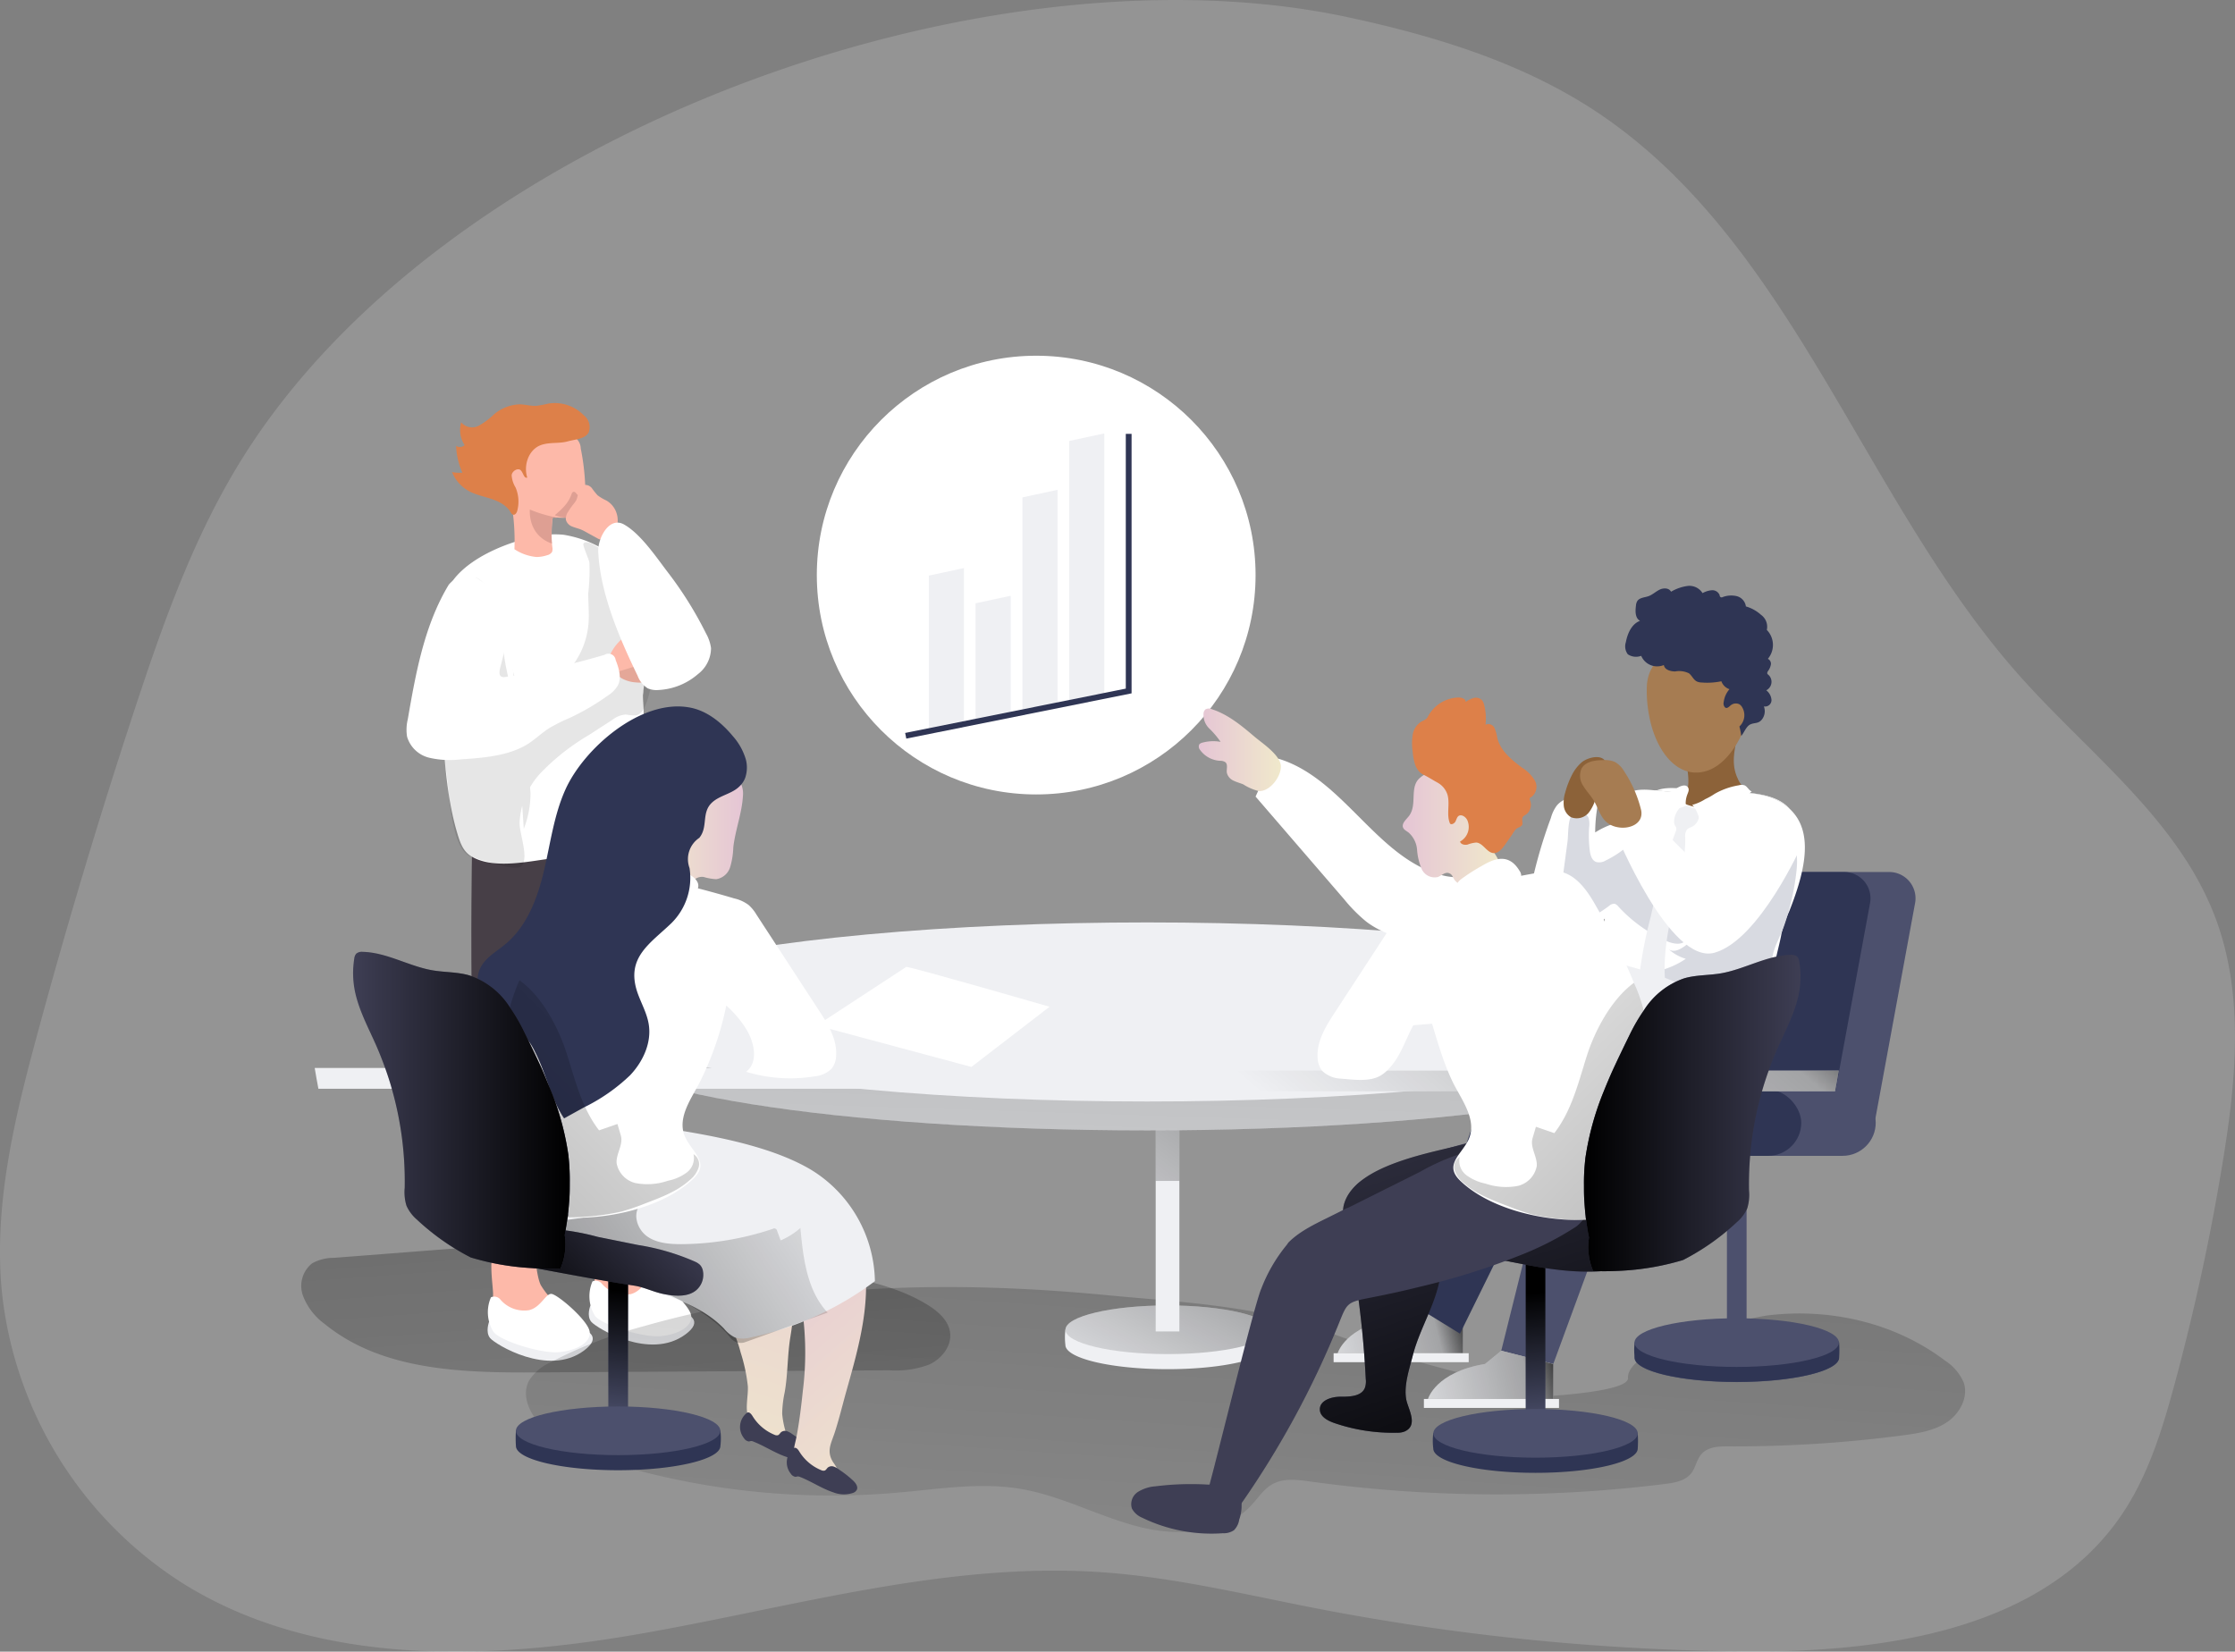 <svg id="Layer_1" data-name="Layer 1" xmlns="http://www.w3.org/2000/svg" xmlns:xlink="http://www.w3.org/1999/xlink" viewBox="0 0 386.63 285.74"><rect x="0" y="0" width="386.63" height="285.74" fill="#808080" stroke="none"/><defs><linearGradient id="linear-gradient" x1="-1580.63" y1="-199.82" x2="-1594.01" y2="-19.26" gradientTransform="matrix(-1, 0, 0, 1, -1467.25, 372.53)" gradientUnits="userSpaceOnUse"><stop offset="0.01"/><stop offset="0.08" stop-opacity="0.69"/><stop offset="0.21" stop-opacity="0.32"/><stop offset="1" stop-opacity="0"/></linearGradient><linearGradient id="linear-gradient-2" x1="-758.73" y1="223.85" x2="-743.74" y2="5.91" gradientTransform="translate(-522.36 352) rotate(180)" xlink:href="#linear-gradient"/><linearGradient id="linear-gradient-3" x1="-746.19" y1="113.84" x2="-724.8" y2="73.49" gradientTransform="translate(-533.58 323.86) rotate(180)" xlink:href="#linear-gradient"/><linearGradient id="linear-gradient-4" x1="-748.08" y1="143.53" x2="-713.17" y2="95.95" gradientTransform="translate(-533.57 323.86) rotate(180)" xlink:href="#linear-gradient"/><linearGradient id="linear-gradient-5" x1="-788.96" y1="95.66" x2="-756.11" y2="87.22" gradientTransform="translate(-522.36 352) rotate(180)" xlink:href="#linear-gradient"/><linearGradient id="linear-gradient-6" x1="-735.6" y1="250.19" x2="-728.63" y2="33.21" gradientTransform="translate(-522.36 352) rotate(180)" xlink:href="#linear-gradient"/><linearGradient id="linear-gradient-7" x1="-804.58" y1="87.76" x2="-771.73" y2="79.31" gradientTransform="translate(-522.36 352) rotate(180)" xlink:href="#linear-gradient"/><linearGradient id="linear-gradient-8" x1="278.33" y1="77.28" x2="276.08" y2="100.37" gradientTransform="matrix(1, 0, 0, -1, -11.22, 323.86)" gradientUnits="userSpaceOnUse"><stop offset="0" stop-opacity="0"/><stop offset="0.99"/></linearGradient><linearGradient id="linear-gradient-9" x1="248.56" y1="151.16" x2="278.59" y2="62.94" gradientTransform="matrix(1, 0, 0, -1, 0, 352)" xlink:href="#linear-gradient-8"/><linearGradient id="linear-gradient-10" x1="-819.5" y1="183.63" x2="-765.74" y2="122.27" gradientTransform="translate(-522.36 352) rotate(180)" xlink:href="#linear-gradient"/><linearGradient id="linear-gradient-11" x1="-1139.19" y1="-188.8" x2="-1122.21" y2="-188.8" gradientTransform="translate(1393.07 360.29)" gradientUnits="userSpaceOnUse"><stop offset="0" stop-color="#e5c5d5"/><stop offset="0.42" stop-color="#ead4d1"/><stop offset="1" stop-color="#f0e9cb"/></linearGradient><linearGradient id="linear-gradient-12" x1="-853.18" y1="84.81" x2="-767.18" y2="170.81" gradientTransform="translate(-522.36 352) rotate(180)" xlink:href="#linear-gradient"/><linearGradient id="linear-gradient-13" x1="-845.08" y1="131.33" x2="-807.55" y2="131.33" gradientTransform="translate(-522.36 352) rotate(180)" xlink:href="#linear-gradient-8"/><linearGradient id="linear-gradient-14" x1="218.57" y1="194.14" x2="232.83" y2="194.14" gradientTransform="matrix(1, 0, 0, -1, 0, 352)" xlink:href="#linear-gradient-11"/><linearGradient id="linear-gradient-15" x1="-914.44" y1="77.73" x2="-916.69" y2="100.82" gradientTransform="translate(-808.98 323.86) rotate(180)" xlink:href="#linear-gradient-8"/><linearGradient id="linear-gradient-16" x1="-941.72" y1="152.69" x2="-911.44" y2="63.76" gradientTransform="translate(-797.76 352) rotate(180)" xlink:href="#linear-gradient-11"/><linearGradient id="linear-gradient-17" x1="134.71" y1="111.41" x2="176.76" y2="63.74" gradientTransform="matrix(1, 0, 0, -1, 0, 352)" xlink:href="#linear-gradient-11"/><linearGradient id="linear-gradient-18" x1="107.02" y1="88.69" x2="162.02" y2="125.1" gradientTransform="matrix(1, 0, 0, -1, 0, 352)" xlink:href="#linear-gradient"/><linearGradient id="linear-gradient-19" x1="126.49" y1="116.53" x2="102.84" y2="94.85" gradientTransform="matrix(1, 0, 0, -1, 0, 352)" xlink:href="#linear-gradient-8"/><linearGradient id="linear-gradient-20" x1="-2330.59" y1="-189.28" x2="-2314.98" y2="-189.28" gradientTransform="matrix(-1, 0, 0, 1, -2190.83, 360.29)" xlink:href="#linear-gradient-11"/><linearGradient id="linear-gradient-21" x1="339.55" y1="85.29" x2="425.56" y2="171.29" gradientTransform="matrix(1, 0, 0, -1, -275.41, 352)" xlink:href="#linear-gradient"/><linearGradient id="linear-gradient-22" x1="347.66" y1="131.79" x2="385.15" y2="131.79" gradientTransform="matrix(1, 0, 0, -1, -275.41, 352)" xlink:href="#linear-gradient-8"/></defs><title>3</title><path d="M244.59,31.16c14.83,3.2,29.63,7.72,42.32,16,34.5,22.58,46.41,67.32,73.85,98.09,12,13.42,27.33,24.79,33.68,41.61,5.05,13.36,3.6,28.22,1.29,42.31a385.86,385.86,0,0,1-8.38,38.61c-2.12,7.82-4.55,15.7-9.09,22.4-13.61,20.09-41.36,23.9-65.63,23.66a408.51,408.51,0,0,1-73.91-7.49c-12.2-2.38-24.35-5.32-36.75-6.2-26.93-1.89-53.43,6-80,10.64s-55.71,5.64-78.71-8.47A68.19,68.19,0,0,1,11.53,251.5c-1.43-15.05,2.25-30.09,6.21-44.69q7.65-28.26,16.82-56.09c4.71-14.31,9.78-28.63,17.52-41.56C86.7,51.37,181.4,17.5,244.59,31.16Z" transform="translate(-11.22 -28.14)" fill="#eff0f3" opacity="0.18" style="isolation:isolate"/><path d="M126.32,243.69q13.94,2.15,27.81,4.65c6.1,1.1,12.35,2.31,17.61,5.58,1.82,1.13,3.58,2.69,3.84,4.79.29,2.33-1.48,4.51-3.61,5.49a16.37,16.37,0,0,1-6.9,1l-60.78.37c-12.88.08-26.92-.23-36.9-8.38a10.81,10.81,0,0,1-3.76-4.89,5,5,0,0,1,1.59-5.61,7.64,7.64,0,0,1,3.74-.94l27.49-2.13" transform="translate(-11.22 -28.14)" fill="url(#linear-gradient)"/><path d="M116.87,238.85c5.13-1.16,4.12,6.1,5.47,8.8a15,15,0,0,0,3.16,3.63,6.51,6.51,0,0,1,2.31,4.12,1.56,1.56,0,0,1-.18.87,1.67,1.67,0,0,1-1,.61,11.75,11.75,0,0,1-8.76-.86,6.8,6.8,0,0,1-3-2.79,9.59,9.59,0,0,1-.78-4.13C114,246.07,112.61,239.8,116.87,238.85Z" transform="translate(-11.22 -28.14)" fill="#fdb9a9"/><path d="M121.4,253.8s14.57.62,8.4,5.19-15.38-1.11-16.28-2.16-.16-2.83-.16-2.83Z" transform="translate(-11.22 -28.14)" fill="#eff0f3"/><path d="M114.16,255.81c1.3,1.58,8.14,3.7,11.17,3.49s5.75-1.63,5.45-3.59-5.65-6.52-6.65-6.5-1.81,2.33-3.83,2.82a5.4,5.4,0,0,1-4.93-1.77,1.36,1.36,0,0,0-1.66-.43A6.47,6.47,0,0,0,114.16,255.81Z" transform="translate(-11.22 -28.14)" fill="#fff"/><path d="M99.31,241.72c5.13-1.19,4.12,6.06,5.47,8.76a14.25,14.25,0,0,0,3.16,3.63,6.48,6.48,0,0,1,2.3,4.13,1.55,1.55,0,0,1-.17.87,1.67,1.67,0,0,1-1,.61,11.87,11.87,0,0,1-8.77-.86,7,7,0,0,1-3-2.79,9.59,9.59,0,0,1-.78-4.13C96.39,248.88,95.05,242.63,99.31,241.72Z" transform="translate(-11.22 -28.14)" fill="#fdb9a9"/><path d="M103.84,256.59s14.57.62,8.4,5.2S96.86,260.68,96,259.63s-.17-2.83-.17-2.83Z" transform="translate(-11.22 -28.14)" fill="#eff0f3"/><path d="M96.6,258.58c1.3,1.59,8.14,3.71,11.17,3.49s5.75-1.62,5.45-3.58-5.65-6.52-6.65-6.51-1.81,2.34-3.83,2.82a5.41,5.41,0,0,1-4.93-1.8,1.36,1.36,0,0,0-1.66-.42A6.45,6.45,0,0,0,96.6,258.58Z" transform="translate(-11.22 -28.14)" fill="#fff"/><path d="M112.51,175.64l-6.84,72-9.87-1.22c-3.9-17.58-2.94-70.16-2.94-70.16Z" transform="translate(-11.22 -28.14)" fill="#473f47"/><path d="M105.67,173.69l6.84,72,9.89-1.22c5.65-45.58,1-73.95,1-73.95Z" transform="translate(-11.22 -28.14)" fill="#473f47"/><path d="M122.52,147.64c.13-1.32.48-2.63.62-4a29.81,29.81,0,0,0-.16-8.17,31.12,31.12,0,0,0-2.57-8.32c-1.14-2.28-3.2-3.25-5.51-4.39a19.6,19.6,0,0,0-6.21-2.11,15.72,15.72,0,0,0-4.59.25c-4.65.89-10.78,3.29-14,7-2.38,2.76-2.66,6.7-2.74,10.35-.1,5,0,10.06.31,15.09,0,.73.09,1.46.15,2.18.42,5.52.88,11.24,2.45,16.57.49,1.67,1,3.35,2.56,4.24,3.63,2.12,9.2.95,13.13.41,5.22-.74,10.57-1.52,15.2-4.05a4.37,4.37,0,0,0,2.19-2.11c.41-1.14-.08-2.36-.43-3.52-1.57-5.14-.36-10.55-.36-15.8,0-.95-.12-1.93-.12-2.88A3.89,3.89,0,0,0,122.52,147.64Z" transform="translate(-11.22 -28.14)" fill="#fff"/><path d="M113.18,125.49a34.76,34.76,0,0,1-.2,5.3c0,1.62.15,3.23.07,4.84a14,14,0,0,1-2.72,7.56l12.8-2.69a1,1,0,0,0,.68-.35,1,1,0,0,0,0-.73l-1.11-5a19.73,19.73,0,0,0-2.55-7.09,15.24,15.24,0,0,0-5.44-4.48c-.48-.25-2.11-1.43-2.57-.64C112,122.55,113.11,124.9,113.18,125.49Z" transform="translate(-11.22 -28.14)" fill="#020202" opacity="0.1" style="isolation:isolate"/><path d="M119.7,138a4.52,4.52,0,0,1,4.31-.26,4.14,4.14,0,0,1,2.27,3.62,5.54,5.54,0,0,1-1,2.85,4.4,4.4,0,0,1-1.26,1.42,4.32,4.32,0,0,1-2.74.57,5.78,5.78,0,0,1-2.44-.67c-1.12-.63-2.58-2.43-2.2-3.84A8.23,8.23,0,0,1,119.7,138Z" transform="translate(-11.22 -28.14)" fill="#fdb9a9"/><path d="M101.83,171.52a16.78,16.78,0,0,0,1.16-6.18,35.09,35.09,0,0,0-.91-5.94l-3.33-15.88c-.61-2.91-1.93-17-6.37-15.35A9.18,9.18,0,0,0,87.17,134a24,24,0,0,0-.93,8c.08,7,1.47,14.16,2.37,21.11.34,2.63.75,12.4,4.23,13.26.68.18,1.35.52,2,.64,1.17.21,4.68,1.61,6.21,1.15a.94.94,0,0,0,.6-.45c.9-1.77-.55-5.25-.55-7.24a13.53,13.53,0,0,1,3.71-8.67,38.89,38.89,0,0,1,8.28-6.5l4.09-2.65a4.29,4.29,0,0,1,2.3-.9,9,9,0,0,0,1.72.16c.89-.15,1.42-1.07,1.74-1.91a15.83,15.83,0,0,0,1.08-6.35,1,1,0,0,0-.27-.77,1,1,0,0,0-.93,0l-12.86,4a13.22,13.22,0,0,1-6,.9c-2-.33-4-1.91-4-3.94" transform="translate(-11.22 -28.14)" fill="#020202" opacity="0.1" style="isolation:isolate"/><path d="M88.84,129.31c-4.22,7-5.69,15.24-7.08,23.28a7.58,7.58,0,0,0-.12,3,5.28,5.28,0,0,0,3.8,3.63,15.54,15.54,0,0,0,5.48.29c3.94-.26,8.59-.6,11.93-2.87,1.14-.78,2.16-1.75,3.33-2.5a29.29,29.29,0,0,1,3.54-1.78,40.85,40.85,0,0,0,6.64-3.88,5.14,5.14,0,0,0,1.75-1.78c.68-1.35.15-3-.39-4.39a1.24,1.24,0,0,0-1.4-1.07,1.16,1.16,0,0,0-.51.18,129.26,129.26,0,0,1-17.16,3.84c-1.6.24-.9-1.5-.69-2.41.34-1.27.62-2.55.84-3.85a11.57,11.57,0,0,0-4-10.07,4.86,4.86,0,0,0-2.68-1.27A4.51,4.51,0,0,0,88.84,129.31Z" transform="translate(-11.22 -28.14)" fill="#fff"/><path d="M112.49,113.43a40.34,40.34,0,0,0-.25-4.13c-.13-1.2-.32-2.41-.56-3.59a2.4,2.4,0,0,0-.91-1.82,11.35,11.35,0,0,0-6.16-1.69A5,5,0,0,0,99,106.32a5.12,5.12,0,0,0-.06.78c-.33,3,.46,6,.9,9.05a38.13,38.13,0,0,1,.37,7,8.21,8.21,0,0,0,3.8,1.35,5.91,5.91,0,0,0,1.87-.31,1.36,1.36,0,0,0,.83-.55,1.48,1.48,0,0,0,.07-.78,6.17,6.17,0,0,1-.07-.74h0a22.89,22.89,0,0,1,.08-4.14.47.47,0,0,1,.12-.31.48.48,0,0,1,.29,0h.38a10.13,10.13,0,0,0,2.06,0,3.37,3.37,0,0,0,2.15-1.07A4.46,4.46,0,0,0,112.49,113.43Z" transform="translate(-11.22 -28.14)" fill="#fdb9a9"/><path d="M111,113.63c-.14-.22-.36-.47-.6-.39s-.26.26-.33.44a6,6,0,0,1-1.2,2,9.44,9.44,0,0,1-1,1l-.68.6a7.35,7.35,0,0,0,1.91.43,2.36,2.36,0,0,0,1.79-.62,3.43,3.43,0,0,0,.62-1,3.5,3.5,0,0,0,.39-1.08,1.19,1.19,0,0,0-.34-1" transform="translate(-11.22 -28.14)" fill="#de9f93"/><path d="M109.73,104.42c1.13-.27,2.75-.39,3.32-1.46a2.6,2.6,0,0,0-.87-3,7,7,0,0,0-6.1-2,18.57,18.57,0,0,1-2.08.39c-.94.05-1.86-.23-2.8-.26a7.24,7.24,0,0,0-4.51,1.72,12.54,12.54,0,0,1-2.69,2,2.49,2.49,0,0,1-3-.6,4.75,4.75,0,0,0,.59,3.93,1.15,1.15,0,0,1-1.47.13,12.41,12.41,0,0,0,1.09,4.64,6.39,6.39,0,0,1-1.8-.1A6.65,6.65,0,0,0,93,113.42c2.2.91,4.65,1,6.26,2.9.2.24.4.81.74.87s.58-.3.68-.62a6.18,6.18,0,0,0-.28-4.11,4.64,4.64,0,0,1-.67-2.1c.07-.74,1.07-1.32,1.55-.88s.56,1.49,1.15,1.28c-.67-2.1.2-4.74,2.23-5.57,1.55-.62,3.26-.25,4.84-.71Z" transform="translate(-11.22 -28.14)" fill="#dd8049"/><path d="M107.52,117.67a23,23,0,0,1-4.65-1.38c-.14,4.86,3.81,5.87,3.81,5.87h0a22.89,22.89,0,0,1,.08-4.14.47.47,0,0,1,.12-.31.48.48,0,0,1,.29,0h.35Z" transform="translate(-11.22 -28.14)" fill="#de9f93"/><circle cx="179.25" cy="99.49" r="37.95" fill="#fff"/><path d="M304.48,258.86c-6,2-11.79,4.81-11.63,7.67.18,3.2-24.4,3.77-26.81,3.44.45-1,.07-2.67.49-3.66A215.21,215.21,0,0,1,240,258.23c-11.41-4.25-25-4.85-37-6-26.79-2.6-54.21-2.11-80.26,5.3a79.18,79.18,0,0,0-16.35,6.33,8.3,8.3,0,0,0-3.68,3.18c-1.46,2.84.45,6.28,2.84,8.39,3.69,3.27,8.49,5,13.24,6.34a131.72,131.72,0,0,0,47.93,4.58c7-.62,14.15-1.81,21.11-.62s13.27,4.66,20.08,6.46,15,1.52,19.76-3.62c1.19-1.28,2.16-2.84,3.69-3.68,1.91-1.06,4.26-.76,6.44-.46a235.77,235.77,0,0,0,61.44.44c1.67-.21,3.51-.53,4.55-1.86.77-1,.93-2.38,1.77-3.32,1.12-1.27,3-1.34,4.73-1.33a221.55,221.55,0,0,0,30.13-1.91c2.64-.35,5.37-.78,7.59-2.26s3.76-4.31,2.92-6.84a8.43,8.43,0,0,0-3.18-3.78c-8.72-6.64-20.15-9.23-31-7.83A80.81,80.81,0,0,0,304.48,258.86Z" transform="translate(-11.22 -28.14)" fill="url(#linear-gradient-2)"/><path d="M195.52,260.81c0,2.32,7.92,4.2,17.69,4.2s17.68-1.88,17.68-4.2a16.37,16.37,0,0,0,0-2.62c-1.26-2-8.8-1.59-17.68-1.59-8.55,0-16-.33-17.69,1.59A10.94,10.94,0,0,0,195.52,260.81Z" transform="translate(-11.22 -28.14)" fill="#eff0f3"/><ellipse cx="201.99" cy="230.05" rx="17.68" ry="4.21" fill="#eff0f3"/><ellipse cx="201.99" cy="230.05" rx="17.68" ry="4.21" fill="url(#linear-gradient-3)"/><ellipse cx="300.43" cy="234.89" rx="17.68" ry="4.21" fill="#4c506d"/><rect x="199.92" y="190.56" width="4.1" height="39.78" fill="#eff0f3"/><rect x="199.92" y="190.56" width="4.1" height="13.74" fill="url(#linear-gradient-4)"/><path d="M264.3,256.2v6.06H242.62s1.27-4.65,9.86-6.06l2.81-2.29Z" transform="translate(-11.22 -28.14)" fill="#eff0f3"/><path d="M264.3,256.2v6.06H242.62s1.27-4.65,9.86-6.06l2.81-2.29Z" transform="translate(-11.22 -28.14)" fill="url(#linear-gradient-5)"/><rect x="230.7" y="234.11" width="23.37" height="1.55" fill="#eff0f3"/><rect x="298.74" y="199.95" width="3.4" height="31.4" fill="#4c506d"/><path d="M294,263c0,2.32,7.92,4.21,17.68,4.21s17.69-1.89,17.69-4.21a19.09,19.09,0,0,0,0-2.62c-1.26-2-8.8-1.59-17.69-1.59-8.54,0-16-.33-17.68,1.59A10.44,10.44,0,0,0,294,263Z" transform="translate(-11.22 -28.14)" fill="#2f3554"/><ellipse cx="300.43" cy="232.27" rx="17.68" ry="4.21" fill="#4c506d"/><path d="M306.26,222.37h29.25l7-38a4.56,4.56,0,0,0-3.66-5.3A4.8,4.8,0,0,0,338,179H318a4.56,4.56,0,0,0-4.48,3.72Z" transform="translate(-11.22 -28.14)" fill="#4c506d"/><path d="M298.47,222.37h29.25l7-38a4.56,4.56,0,0,0-3.66-5.3,4.47,4.47,0,0,0-.82-.07h-20a4.56,4.56,0,0,0-4.48,3.72Z" transform="translate(-11.22 -28.14)" fill="#2f3554"/><rect x="291.94" y="188.5" width="32.54" height="11.46" rx="5.73" fill="#4c506d"/><rect x="279.06" y="188.5" width="32.54" height="11.46" rx="5.73" fill="#2f3554"/><path d="M321.54,168.84a9.07,9.07,0,0,0-.67-.72c-3.42-3.28-9-2.93-12.48-2.83a62.4,62.4,0,0,1-9.27-.27l-1.33-.16h-.44c-2.31-.25-5.08-.23-5.85,2.16-.9,2.85-1,6.26-1.41,9.22-1.24,8.84-1.93,17.46-2.3,26.32-.35,7.83,10.06,8.45,15.65,8.45a33.6,33.6,0,0,0,5.67-.34c1.72-.29,3.28-1,5-1.32a4.67,4.67,0,0,0,2.44-1c.95-.92.95-2.43.95-3.75a55.6,55.6,0,0,1,.82-10.06c.31-1.65.79-3.26,1.08-4.9a21.45,21.45,0,0,1,1.36-3.9C323.13,179.75,325,173,321.54,168.84Z" transform="translate(-11.22 -28.14)" fill="#fff"/><path d="M279.51,169.64a6.4,6.4,0,0,1,1-2.11c1.08-1.35,3-1.64,4.72-1.77.81-.07,1.78,0,2.17.69a2.09,2.09,0,0,1,.15,1.26,27.53,27.53,0,0,0-.38,4.44,13.94,13.94,0,0,1,3.65-1.64c.34-.11,3.79-.5,3.84,0,.19,2.14.27,4.29.27,6.43a5.86,5.86,0,0,1-1.37,4.34,55.4,55.4,0,0,1-6.09,7.16,12.91,12.91,0,0,1-9,3.76,3.22,3.22,0,0,1-2.87-1,3.4,3.4,0,0,1-.41-1.9,36.78,36.78,0,0,1,.46-5.64A82.93,82.93,0,0,1,279.51,169.64Z" transform="translate(-11.22 -28.14)" fill="#fff"/><path d="M282.38,173.76c.17-1.24,0-4.14,1-4.91l.18-.1a1.84,1.84,0,0,1,2.46.87,3.84,3.84,0,0,1,.1,1.65,21.4,21.4,0,0,0,.11,4c.1.8.36,1.74,1.13,2A2.15,2.15,0,0,0,289,177a16.92,16.92,0,0,0,3.74-2.46c.25-.21.57-.45.88-.34a1,1,0,0,1,.44.42l8.24,12.72c.69,1.07,1.31,2.67.53,3.52s-2.22.56-3.3.09a24.81,24.81,0,0,1-8.37-6,1.38,1.38,0,0,0-.63-.46,1.3,1.3,0,0,0-.95.37,28.48,28.48,0,0,1-4.77,2.87c-1.25.57-3,1-3.78-.2a3,3,0,0,1-.21-2.09Z" transform="translate(-11.22 -28.14)" fill="#d8dae1"/><path d="M312.71,177a9.54,9.54,0,0,1,2.83-3.92,4.24,4.24,0,0,1,4.61-.48c1.94,1.18,2.1,3.89,1.85,6.15a43.38,43.38,0,0,1-2.1,9.42c-.52,1.51-1.36,3-1.82,4.49-.37,1.23-.42,2.55-.8,3.84a36.94,36.94,0,0,0-1.54,9.85,3,3,0,0,1-.22,1.28.94.94,0,0,1-1.08.52,1.39,1.39,0,0,1-.6-.55c-2.1-2.71-5.77-3.6-9.17-4-4-.49-8-.58-12.05-.82-1.65-.1-3.69-.59-3.95-2.2a2.51,2.51,0,0,1,1.21-2.36,7.17,7.17,0,0,1,2.65-.89c3.58-.67,7.33-1.23,10.31-3.32a7.64,7.64,0,0,1-2.92-1.62c1.92,1.26,5-2.85,6.38-3.9a12,12,0,0,0,3-3.54C310.68,182.52,311.55,179.62,312.71,177Z" transform="translate(-11.22 -28.14)" fill="#d8dae1"/><path d="M302.31,167.56a1.86,1.86,0,0,1,1.29.17,2.7,2.7,0,0,0,1.28.32.37.37,0,0,1,.05.11,2.3,2.3,0,0,1-1.11,3.06h0a3.16,3.16,0,0,0-.69.34,1.8,1.8,0,0,0-.38,1.41c.08,4.15-1.14,8.2-2.1,12.24-1.13,4.7-1.91,9.58-1.19,14.37a2,2,0,0,1,0,.77,1.67,1.67,0,0,1-.33.47L297,203.21c-.63-1-2.08-1.31-2.42-2.42a2.82,2.82,0,0,1-.07-1,75.91,75.91,0,0,1,2.31-13.22A104.35,104.35,0,0,1,301.1,172a1,1,0,0,0,.11-.56A1.27,1.27,0,0,0,301,171C300.41,170,301.37,167.92,302.31,167.56Z" transform="translate(-11.22 -28.14)" fill="#eff0f3"/><path d="M313.14,165.25c-3-.27-5.95-.45-8.92-.55-2-.06-4.58-.58-6.42.19a9.86,9.86,0,0,1,1.33.16,65.22,65.22,0,0,0,9.27.27c3.49-.11,9.06-.46,12.49,2.82C319.06,166,316,165.5,313.14,165.25Z" transform="translate(-11.22 -28.14)" fill="#fff"/><path d="M310.56,156.29a.86.86,0,0,0,1,.1c-.42,2.27-.77,4.26.29,6.49a4,4,0,0,0,2.08,2.15,25.73,25.73,0,0,0-5.73,1.91,9.31,9.31,0,0,1-3.75.79c-.13,0-2.41-.51-2.07-1,1.81-2.66.36-7.07.36-7.07a6.28,6.28,0,0,0,7.63-3.77A.75.75,0,0,0,310.56,156.29Z" transform="translate(-11.22 -28.14)" fill="#8c6239"/><path d="M308.61,139.35s-12.28-.86-12.51,7.68a22.73,22.73,0,0,0,.47,5.27c.12.61.27,1.2.44,1.77,1.58,5.21,5.07,8.73,9.34,7.47C313.8,159.36,318.55,141.58,308.61,139.35Z" transform="translate(-11.22 -28.14)" fill="#a67c52"/><path d="M312.12,153.82a2.67,2.67,0,0,0,.43-3.4,1.44,1.44,0,0,0-.42-.43,1.38,1.38,0,0,0-1.36.06c-.33.18-.77.85-1.18.43a1,1,0,0,1-.19-.87,4.17,4.17,0,0,1,1-2.24A2.22,2.22,0,0,1,309,146a12.11,12.11,0,0,1-3.45.21,2,2,0,0,1-.8-.18c-.59-.29-.83-1-1.36-1.41a3.86,3.86,0,0,0-2.39-.32c-.82,0-1.83-.3-1.95-1.11a3,3,0,0,1-3.92-1.59,2.55,2.55,0,0,1-2.32-.27,2.29,2.29,0,0,1-.34-2.07c.29-1.53,1-3.17,2.46-3.72-.85-.45-.84-1.65-.71-2.6a1.8,1.8,0,0,1,.22-.79c.4-.65,1.32-.63,2-.89s1.23-.8,1.9-1.12,1.63-.29,1.95.37a7.69,7.69,0,0,1,2.86-1,2.67,2.67,0,0,1,2.59,1.24,4,4,0,0,1,1.62-.5,1.35,1.35,0,0,1,1.34.86.38.38,0,0,0,.16.33.36.36,0,0,0,.35,0,4.17,4.17,0,0,1,2.47-.16,2.13,2.13,0,0,1,1.56,1.77,6.65,6.65,0,0,1,2.62,1.46,2.53,2.53,0,0,1,1,2.61,3.72,3.72,0,0,1,.18,5,.93.93,0,0,1,.52,1,2.7,2.7,0,0,1-.49,1.11.67.67,0,0,0-.14.36c0,.16.18.28.3.39a1.63,1.63,0,0,1-.07,2.3,1.38,1.38,0,0,1-.4.28,2.3,2.3,0,0,1,.91,1.7,1.11,1.11,0,0,1-1.32,1.09,2.33,2.33,0,0,1-.33,2.25c-.61.78-1.26.52-2,.86s-1.08,1.44-1.59,2C312.38,154.9,312.26,154.36,312.12,153.82Z" transform="translate(-11.22 -28.14)" fill="#2f3554"/><path d="M286.17,204.53l-16.84,8.63-14,40.5,8.45,5.2,16.57-33.62s15.46-4.71,19.64-6.08,9.38-14.37,9.38-14.37C290.48,204.66,286.17,204.53,286.17,204.53Z" transform="translate(-11.22 -28.14)" fill="#2f3554"/><path d="M299.52,205.9l-16.83,8.63-11.77,47.29,9,2.29,13.78-37.52s15.45-4.71,19.63-6.08,3.2-13.22,3.2-13.22C309.3,202.34,299.52,205.9,299.52,205.9Z" transform="translate(-11.22 -28.14)" fill="#4c506d"/><path d="M316.5,167.16c-2.63-.63-9.12,13.15-9.12,13.15l-10.47-10.52-6.24,2.35s9.36,23,17.14,20.82,15.11-18.66,15.11-18.66C323.91,171.47,319.14,167.79,316.5,167.16Z" transform="translate(-11.22 -28.14)" fill="#fff"/><path d="M284.86,160a7.1,7.1,0,0,0-1.76,2.31A15,15,0,0,0,282,165.2a5.83,5.83,0,0,0-.26,2.38,2.57,2.57,0,0,0,1.25,1.94,2.7,2.7,0,0,0,3.08-.81,7,7,0,0,0,1.32-3.12,10.72,10.72,0,0,1,1-3.26,3.32,3.32,0,0,0,.77-1.74C288.93,158.33,285.93,159.12,284.86,160Z" transform="translate(-11.22 -28.14)" fill="#8c6239"/><path d="M295.12,168.3c.48,2.42-2.17,3.39-4.2,2.92a4,4,0,0,1-1.68-.76c-1.17-.93-1.54-2.53-2.31-3.81-.54-.9-1.29-1.65-1.82-2.55a3.1,3.1,0,0,1-.3-3c.66-1.2,2.27-1.45,3.65-1.45a4.47,4.47,0,0,1,2.08.29,4.27,4.27,0,0,1,1.66,1.66A21.41,21.41,0,0,1,295.12,168.3Z" transform="translate(-11.22 -28.14)" fill="#a67c52"/><path d="M112.82,208.21c0,8.55,43.37,15.49,96.87,15.49s96.86-6.94,96.86-15.49c0-.36.15-4.65,0-5-3.38-8.06-45.58-10.49-96.86-10.49-50.16,0-91.91,2.68-96.87,10.49C112.49,203.73,112.82,207.67,112.82,208.21Z" transform="translate(-11.22 -28.14)" fill="#eff0f3"/><path d="M306.55,208.21c0,8.55-43.36,15.49-96.86,15.49s-96.87-6.94-96.87-15.49c0-1-.1-2,0-3a4.43,4.43,0,0,1,.7-1.71,4.48,4.48,0,0,1,4.81-3.09q3.36,0,6.71.14a92,92,0,0,1,9.22.78c2.28.33,4.55.79,6.85.93,4.75.27,9.46-.84,14.21-1a3.71,3.71,0,0,1,1.05.06,5.31,5.31,0,0,1,1.09.48,9.34,9.34,0,0,0,5.57.94c17.23,1.17,34.41,0,51.56-2,14.33-1.67,28.65-3.7,43.07-4.07a187.6,187.6,0,0,1,44.89,4.26c2,.43,4.41,1.39,4.51,3.43C307.13,205.72,305.65,207.1,306.55,208.21Z" transform="translate(-11.22 -28.14)" fill="url(#linear-gradient-6)"/><ellipse cx="198.47" cy="175.07" rx="96.87" ry="15.49" fill="#eff0f3"/><path d="M279.93,264.11v6.05H258.25s1.27-4.64,9.86-6.05l2.81-2.29Z" transform="translate(-11.22 -28.14)" fill="#eff0f3"/><path d="M279.93,264.11v6.05H258.25s1.27-4.64,9.86-6.05l2.81-2.29Z" transform="translate(-11.22 -28.14)" fill="url(#linear-gradient-7)"/><rect x="246.32" y="242.02" width="23.37" height="1.55" fill="#eff0f3"/><path d="M312,164a1.7,1.7,0,0,1,1,0c.51.22.73.86,1.25,1.06-1.2,1.09-2.82,1.6-4.19,2.46a18.15,18.15,0,0,0-3.78,3.54c-1.29-.71-1.21-2.72-2.34-3.67a7.94,7.94,0,0,0,2.27-1,11.2,11.2,0,0,0,1.62-.91A12.38,12.38,0,0,1,312,164Z" transform="translate(-11.22 -28.14)" fill="#fff"/><path d="M300.92,164.76a7.43,7.43,0,0,0-1.1,1.21l-1.28,1.63a.65.65,0,0,0-.19.49.46.46,0,0,0,.53.29,4.62,4.62,0,0,0,.62-.23,5.34,5.34,0,0,1,1.44-.08,5.75,5.75,0,0,0,1.72-.45.25.25,0,0,0,.17-.11.31.31,0,0,0,0-.19,4.2,4.2,0,0,1,.26-1.68c.14-.4.41-.86.14-1.27C302.74,163.58,301.43,164.35,300.92,164.76Z" transform="translate(-11.22 -28.14)" fill="#fff"/><polygon points="261.54 167.27 236.34 168.4 244.07 177.4 271.81 175.07 261.54 167.27" fill="#fff"/><path d="M168,195.41c1.41.14,24.78,6.9,24.78,6.9l-13.52,10.41-26.74-7.18Z" transform="translate(-11.22 -28.14)" fill="#fff"/><rect x="263.93" y="215.65" width="3.4" height="31.4" fill="#4c506d"/><rect x="263.93" y="215.65" width="3.4" height="31.4" fill="url(#linear-gradient-8)"/><path d="M259.16,278.73c0,2.33,7.92,4.21,17.69,4.21s17.68-1.88,17.68-4.21a19.09,19.09,0,0,0,0-2.62c-1.26-2-8.8-1.58-17.68-1.58-8.55,0-16-.33-17.69,1.58A10.44,10.44,0,0,0,259.16,278.73Z" transform="translate(-11.22 -28.14)" fill="#2f3554"/><ellipse cx="265.63" cy="247.97" rx="17.68" ry="4.21" fill="#4c506d"/><path d="M261.07,179.65c-11.43-2.65-17.17-16.51-28.33-20.14a1.55,1.55,0,0,0-1.12,0,1.65,1.65,0,0,0-.65.84l-2.55,5.6,15.31,17.75a26.57,26.57,0,0,0,3.84,3.88c3.28,2.5,7.51,3.32,11.57,4.06,2.41.45,4.92.88,7.27.2,3.07-.89,6.6-5.13,5.59-8.57C270.9,179.5,264.22,180.38,261.07,179.65Z" transform="translate(-11.22 -28.14)" fill="#fff"/><path d="M244.28,237.23a13.11,13.11,0,0,0,1,5.39h.1c2-.05,3.92,0,5.88.12a83.21,83.21,0,0,1,9.7,1.36c1.48.28,3,.58,4.44.88s2.82.58,4.23.85c2.68.53,5.26,1,7.76,1.34a23.57,23.57,0,0,0,8.46-6.08c.26-.29.5-.58.74-.87a14.82,14.82,0,0,0,.87-1.21,9.18,9.18,0,0,0,1.54-3.93,6.2,6.2,0,0,0-.06-1.72,8.14,8.14,0,0,0-3.43-4.73l-.53-.38a20,20,0,0,0-12.18-3.55,6.64,6.64,0,0,0-1.09.06,37,37,0,0,0-6.85,1.16c-3.56.91-7.12,2.19-10.63,3.31a28.05,28.05,0,0,0-7.39,3.15,6.36,6.36,0,0,0-1.7,1.61A6,6,0,0,0,244.28,237.23Z" transform="translate(-11.22 -28.14)" fill="#3e3e54"/><path d="M244.59,242.89c.46,2.35.86,4.73,1.22,7.1a167.12,167.12,0,0,1,1.67,16.7,3.4,3.4,0,0,1-.15,1.55c-.59,1.47-2.6,1.54-4.18,1.53s-3.65.63-3.61,2.21c0,1.23,1.36,1.95,2.52,2.35A31.08,31.08,0,0,0,252.88,276a3.3,3.3,0,0,0,1.32-.21c2.49-1.1.52-4,.26-5.68-.38-2.45.57-5.15,1.16-7.49,1.39-5.45,5.07-10.38,4.91-16.18a3.26,3.26,0,0,1,.39-2.14c.69-.85,3.6.52,4.52.71,1.41.29,2.82.58,4.23.85,7.57,1.48,14.57,3.17,22.36,1.72a3.15,3.15,0,0,0,1.3-.45,3,3,0,0,0,.94-1.56,13.7,13.7,0,0,0-.81-10.34c-1.9-3.75-4.91-5.23-8.44-7-4.06-2.06-7.49-3.61-12.18-3.48a6.64,6.64,0,0,0-1.09.06,38.16,38.16,0,0,0-6.87,1.2c-5.72,1.48-18.89,3.56-21.08,10.19-.69,2.09.18,3.77.6,5.8C244.46,242.26,244.52,242.57,244.59,242.89Z" transform="translate(-11.22 -28.14)" fill="#3e3e54"/><path d="M244.59,242.89c.46,2.35.86,4.73,1.22,7.1a167.12,167.12,0,0,1,1.67,16.7,3.4,3.4,0,0,1-.15,1.55c-.59,1.47-2.6,1.54-4.18,1.53s-3.65.63-3.61,2.21c0,1.23,1.36,1.95,2.52,2.35A31.08,31.08,0,0,0,252.88,276a3.3,3.3,0,0,0,1.32-.21c2.49-1.1.52-4,.26-5.68-.38-2.45.57-5.15,1.16-7.49,1.39-5.45,5.07-10.38,4.91-16.18a3.26,3.26,0,0,1,.39-2.14c.69-.85,3.6.52,4.52.71,1.41.29,2.82.58,4.23.85,7.57,1.48,14.57,3.17,22.36,1.72a3.15,3.15,0,0,0,1.3-.45,3,3,0,0,0,.94-1.56,13.7,13.7,0,0,0-.81-10.34c-1.9-3.75-4.91-5.23-8.44-7-4.06-2.06-7.49-3.61-12.18-3.48a6.64,6.64,0,0,0-1.09.06,38.16,38.16,0,0,0-6.87,1.2c-5.72,1.48-18.89,3.56-21.08,10.19-.69,2.09.18,3.77.6,5.8C244.46,242.26,244.52,242.57,244.59,242.89Z" transform="translate(-11.22 -28.14)" fill="url(#linear-gradient-9)"/><path d="M233.81,243.51a27.27,27.27,0,0,0-4.39,7.54c-1.37,3.06-9.24,35.86-9.52,35.79l5.95,1.57a157.89,157.89,0,0,0,17.05-31.49c1.29-3.19,1.36-3.49,4.83-4.17,3.05-.59,6.1-1.24,9.12-2a122.17,122.17,0,0,0,17.33-5.44,53.41,53.41,0,0,0,9.75-5,6.93,6.93,0,0,0,1.17-1.19,4.31,4.31,0,0,0,.42-.63,4.94,4.94,0,0,0,.74-2.9,3.12,3.12,0,0,0-.14-.8,6.67,6.67,0,0,0-.89-1.64,7,7,0,0,0-2.15-1.91,14.28,14.28,0,0,0-7.21-2.66c-1.75-.1-3.49.25-5.22.16-1.55-.09-2.62-.94-4-1.15a7.66,7.66,0,0,0-3.12.28,37.2,37.2,0,0,0-6.66,3l-12.49,6.24h-.09l-2.5,1.25c-2.62,1.32-5.62,2.63-7.7,4.75Z" transform="translate(-11.22 -28.14)" fill="#3e3e54"/><path d="M211.11,285.27a6.64,6.64,0,0,0-3.08,1,2.51,2.51,0,0,0-1,2.85,3.49,3.49,0,0,0,1.72,1.56,27.43,27.43,0,0,0,14,2.71,3.15,3.15,0,0,0,1.93-.52,3.29,3.29,0,0,0,.91-1.83,7.39,7.39,0,0,0,.27-3.9c-.8-2.63-3.72-2.06-5.8-2.17A49.57,49.57,0,0,0,211.11,285.27Z" transform="translate(-11.22 -28.14)" fill="#3e3e54"/><path d="M183.66,213.35v3.59h145c.23-1.2.44-2.4.64-3.59Z" transform="translate(-11.22 -28.14)" fill="#eff0f3"/><path d="M183.66,213.35v3.59h145c.23-1.2.44-2.4.64-3.59Z" transform="translate(-11.22 -28.14)" fill="url(#linear-gradient-10)"/><path d="M254.94,169.33c-.5.62-1.29,1.29-1,2,.17.39.61.58.95.84a4.45,4.45,0,0,1,1.47,3,10.28,10.28,0,0,0,.8,3.32,2.46,2.46,0,0,0,2.81,1.37c.63-.25,1.22-.88,1.86-.68s.71.74,1,1.17a3.38,3.38,0,0,0,3.4,1.19,9.93,9.93,0,0,0,3.44-1.6,2.67,2.67,0,0,0,1.08-1,1.93,1.93,0,0,0,0-1.3,10.57,10.57,0,0,0-2.21-3.39,15.42,15.42,0,0,1-3.05-6.84c-.31-1.73-.39-3.68-1.61-4.93-1.67-1.7-5.29-1.33-7,.21C254.94,164.28,256.48,167.34,254.94,169.33Z" transform="translate(-11.22 -28.14)" fill="url(#linear-gradient-11)"/><path d="M256.37,161.15a2.62,2.62,0,0,0,1.06,1c.87.42,1.63.93,2.48,1.39a3.65,3.65,0,0,1,1.7,2.06c.48,1.6-.22,3.48.44,5,.23.3.73,0,.91-.28s.25-.75.55-1c.51-.37,1.23.11,1.52.67a2.88,2.88,0,0,1-1.24,3.74c.13.5.8.64,1.31.52a5.33,5.33,0,0,1,1.52-.35c1.19.11,1.8,1.77,3,1.83.81,0,1.44-.72,1.91-1.4l1.26-1.79a6.2,6.2,0,0,1,.66-.95c.3-.29.83-.36,1.06-.69s-.13-1,.14-1.43a1.38,1.38,0,0,1,.47-.36,2.07,2.07,0,0,0,.8-2.45.57.57,0,0,1-.08-.34c0-.16.21-.25.35-.34a2.22,2.22,0,0,0,.53-2.82,6.71,6.71,0,0,0-2.19-2.21c-1.84-1.36-3.76-2.94-4.3-5.16a6.36,6.36,0,0,0-.5-1.75,1.18,1.18,0,0,0-1.54-.52,9,9,0,0,0-.24-3.47,2,2,0,0,0-.35-.76,1.47,1.47,0,0,0-1.43-.4,4.33,4.33,0,0,0-1.4.68c0-.56-.74-.78-1.3-.76a6.17,6.17,0,0,0-5.18,3.19,2,2,0,0,1-.3.46,2.88,2.88,0,0,1-.78.45,3.3,3.3,0,0,0-1.61,2.34,9.66,9.66,0,0,0,0,2.94,9.36,9.36,0,0,0,.42,2.22A3,3,0,0,0,256.37,161.15Z" transform="translate(-11.22 -28.14)" fill="#dd8049"/><path d="M267.63,177.9a33.78,33.78,0,0,0-3.6,2.3,2.89,2.89,0,0,0-.87,1,1.39,1.39,0,0,0,0,1.34c.4.57,1.15.27,1.73,0a22.6,22.6,0,0,1,8.44-2,1.07,1.07,0,0,0,1-.54,1.42,1.42,0,0,0-.23-1.18C272.31,175.81,269.93,176.53,267.63,177.9Z" transform="translate(-11.22 -28.14)" fill="#fff"/><path d="M262.54,215.36c-2-4.15-3-8.45-4.43-12.78-3.29,2.57-3.62,7.27-6.6,10.41a6.44,6.44,0,0,1-1.5,1.25c-2,1.14-4.86.64-7.06.49a4.9,4.9,0,0,1-3-1.32,3.84,3.84,0,0,1-.8-2.3c-.18-2.85,1.44-5.46,3-7.84l10.79-16.53a5.27,5.27,0,0,1,3.86-2.81,180.35,180.35,0,0,1,20.77-4.86,10.43,10.43,0,0,1,3.2-.2c3,.44,5,3.27,6.47,5.89,7.9,13.69,13.5,29.24,12.62,45a9.4,9.4,0,0,1-.4,2.52,7.33,7.33,0,0,1-2.45,3.06c-3.52,2.78-8.16,3.82-12.64,3.86-6.7.06-15.53-2-20.53-6.77-2.82-2.72,0-4.36,1.36-7C266.89,222,264.06,218.43,262.54,215.36Z" transform="translate(-11.22 -28.14)" fill="#fff"/><path d="M295.92,204.27a31.94,31.94,0,0,0-2.05-6.1C290,201,287.1,206.39,285.66,211s-2.62,9.38-5.56,13.17l-3.18-1.1-.59,2c-.46,1.59.87,3.21.73,4.81a4.35,4.35,0,0,1-3.26,3.42,10.92,10.92,0,0,1-5.61-.4,8.34,8.34,0,0,1-3.27-1.43,3.11,3.11,0,0,1-1.19-3.17,2,2,0,0,0-.87,2.31,4.51,4.51,0,0,0,1.52,2.15c2.22,2,5,3,7.8,4.08a40.18,40.18,0,0,0,4,1.38,41.4,41.4,0,0,0,9.61,1c2,.05,3.13-.26,4-2.19,1.24-2.77,1.33-5.89,1.63-8.91A158.4,158.4,0,0,1,295.92,204.27Z" transform="translate(-11.22 -28.14)" fill="url(#linear-gradient-12)"/><path d="M285.23,233.23c0,.86,0,1.74.06,2.63s.12,1.79.23,2.71a4.44,4.44,0,0,0,.08.61c.08.63.18,1.26.29,1.91a.09.09,0,0,1,0,.07l.21,1.08a10.53,10.53,0,0,0,.72,5.79h0a52.86,52.86,0,0,0,5.34-.08,45.3,45.3,0,0,0,10.2-1.82h0a40.73,40.73,0,0,0,9.32-6.56,6.84,6.84,0,0,0,1.8-2.4,8.07,8.07,0,0,0,.3-3.09A58.38,58.38,0,0,1,316,217c.35-1.21.74-2.41,1.16-3.59.48-1.35,1-2.67,1.6-4,1.37-3.09,3-6.1,3.65-9.41a15.76,15.76,0,0,0,.06-5.48,1.51,1.51,0,0,0-.35-.88,1.54,1.54,0,0,0-1.14-.31c-4.17.11-8,2.5-12.08,3.2-2.11.36-4.31.26-6.36.87a13.39,13.39,0,0,0-6.95,5.53,31,31,0,0,0-2.43,4.17c-1.07,2.18-2.07,4.26-3,6.28-.54,1.21-1.05,2.41-1.52,3.59a49.3,49.3,0,0,0-3.18,11.62v.07A35.69,35.69,0,0,0,285.23,233.23Z" transform="translate(-11.22 -28.14)" fill="#3e3e54"/><path d="M285.23,233.23c0,.86,0,1.74.06,2.63s.12,1.79.23,2.71a4.44,4.44,0,0,0,.08.61c.08.63.18,1.26.29,1.91a.09.09,0,0,1,0,.07l.21,1.08a10.53,10.53,0,0,0,.72,5.79h0a52.86,52.86,0,0,0,5.34-.08,45.3,45.3,0,0,0,10.2-1.82h0a40.73,40.73,0,0,0,9.32-6.56,6.84,6.84,0,0,0,1.8-2.4,8.07,8.07,0,0,0,.3-3.09A58.38,58.38,0,0,1,316,217c.35-1.21.74-2.41,1.16-3.59.48-1.35,1-2.67,1.6-4,1.37-3.09,3-6.1,3.65-9.41a15.76,15.76,0,0,0,.06-5.48,1.51,1.51,0,0,0-.35-.88,1.54,1.54,0,0,0-1.14-.31c-4.17.11-8,2.5-12.08,3.2-2.11.36-4.31.26-6.36.87a13.39,13.39,0,0,0-6.95,5.53,31,31,0,0,0-2.43,4.17c-1.07,2.18-2.07,4.26-3,6.28-.54,1.21-1.05,2.41-1.52,3.59a49.3,49.3,0,0,0-3.18,11.62v.07A35.69,35.69,0,0,0,285.23,233.23Z" transform="translate(-11.22 -28.14)" fill="url(#linear-gradient-13)"/><path d="M228.29,155.63c-2.24-1.9-4.56-3.85-7.36-4.77a1.27,1.27,0,0,0-1.17,0,1,1,0,0,0-.33.6,3.28,3.28,0,0,0,1,2.73,15.16,15.16,0,0,1,1.94,2.29,7.13,7.13,0,0,0-3.15.14,1,1,0,0,0-.53.29.84.84,0,0,0,.05.85,4.51,4.51,0,0,0,3.68,2,1.52,1.52,0,0,1,.77.24c.49.41.17,1.2.26,1.82a2,2,0,0,0,1.13,1.36c.54.28,1.15.42,1.72.66A8.63,8.63,0,0,0,229,165c1.89.08,3.78-2.43,3.8-4.21C232.84,158.85,229.6,156.74,228.29,155.63Z" transform="translate(-11.22 -28.14)" fill="url(#linear-gradient-14)"/><rect x="105.24" y="215.21" width="3.4" height="31.4" fill="#4c506d"/><rect x="105.24" y="215.21" width="3.4" height="31.4" fill="url(#linear-gradient-15)"/><path d="M135.84,278.29c0,2.32-7.92,4.2-17.69,4.2s-17.68-1.88-17.68-4.2a19.09,19.09,0,0,1,0-2.62c1.26-2,8.8-1.59,17.68-1.59,8.55,0,16-.33,17.69,1.59A10.44,10.44,0,0,1,135.84,278.29Z" transform="translate(-11.22 -28.14)" fill="#2f3554"/><ellipse cx="106.93" cy="247.53" rx="17.68" ry="4.21" fill="#4c506d"/><path d="M150.72,236.78a13.11,13.11,0,0,1-1,5.39h-.1c-2,0-3.91,0-5.87.12a83.68,83.68,0,0,0-9.71,1.36c-1.48.28-3,.58-4.43.88l-4.24.86c-2.68.52-5.26,1-7.76,1.33a23.87,23.87,0,0,1-8.46-6.08l-.74-.87c-.3-.38-.59-.78-.86-1.2a9.07,9.07,0,0,1-1.55-3.93,5.84,5.84,0,0,1,.06-1.72,8.16,8.16,0,0,1,3.43-4.74l.53-.38a20,20,0,0,1,12.18-3.55,6.64,6.64,0,0,1,1.09.06,37.12,37.12,0,0,1,6.86,1.16c3.55.91,7.11,2.19,10.62,3.31a28.42,28.42,0,0,1,7.39,3.16,6.17,6.17,0,0,1,1.7,1.6A6,6,0,0,1,150.72,236.78Z" transform="translate(-11.22 -28.14)" fill="#3e3e54"/><path d="M150.42,242.44c-.47,2.36-.87,4.73-1.23,7.11-.49,3.27-.7,6.6-1.24,9.85s-.42,6.47-1,9.67a18.75,18.75,0,0,0-.42,3.66,15.55,15.55,0,0,0,1.28,4.92c-.09.21-.4.19-.63.13a16.5,16.5,0,0,1-3.74-1.33,5.7,5.7,0,0,1-2.69-2.83c-.71-1.83-.08-3.76-.16-5.64a29.2,29.2,0,0,0-1.24-5.84c-1.39-5.45-5.06-10.38-4.91-16.17a3.17,3.17,0,0,0-.39-2.15c-.69-.85-3.6.53-4.51.71l-4.24.86c-7.57,1.47-14.56,3.16-22.35,1.72a3.42,3.42,0,0,1-1.31-.46,3,3,0,0,1-.94-1.56,13.84,13.84,0,0,1,.81-10.34c1.9-3.74,4.91-5.23,8.44-7,4.06-2,7.49-3.61,12.18-3.48a6.64,6.64,0,0,1,1.09.06,38.11,38.11,0,0,1,6.88,1.2c5.71,1.48,18.88,3.56,21.07,10.19.69,2.1-.17,3.77-.59,5.81C150.54,241.82,150.48,242.13,150.42,242.44Z" transform="translate(-11.22 -28.14)" fill="url(#linear-gradient-16)"/><path d="M140.27,272.7a.84.84,0,0,1,.23-.18c.36-.15.69.26.9.6a8,8,0,0,0,3.78,3.23.89.89,0,0,0,.62.08c.23-.09.35-.35.54-.52a1.09,1.09,0,0,1,1-.18,3.52,3.52,0,0,1,.95.52,18.69,18.69,0,0,1,2.53,2c.4.4.79,1,.55,1.5a1.3,1.3,0,0,1-.71.57,5,5,0,0,1-3.35-.12c-2-.66-3.79-1.89-5.75-2.66a.91.91,0,0,0-.43-.1,2,2,0,0,0-.33.08,1.18,1.18,0,0,1-.87-.56A3.1,3.1,0,0,1,140.27,272.7Z" transform="translate(-11.22 -28.14)" fill="#3e3e54"/><path d="M159.83,243.63a18.19,18.19,0,0,1,1.21,7c0,6.12-1.7,12.1-3.36,18-.7,2.48-1.29,5-2.11,7.49-.6,1.78-1.4,3.1-.25,4.95a12.32,12.32,0,0,1,.69,1.08,1.12,1.12,0,0,1-.14,1.2c-.45.41-1.16.14-1.72-.08a35.13,35.13,0,0,1-4-1.41c-2.46-1.39-1.51-3.15-1.12-5.28.48-2.57.8-5.2,1.07-7.8a53.05,53.05,0,0,0-.4-15.91,3.34,3.34,0,0,0-.71-1.7,3.18,3.18,0,0,0-1.78-.72c-9-1.59-17.8-2.07-26.39-5.55a53.32,53.32,0,0,1-9.74-5,6.33,6.33,0,0,1-1.18-1.19c-.15-.2-.29-.41-.42-.62a5.13,5.13,0,0,1-.74-2.91,4.32,4.32,0,0,1,.14-.8,7.2,7.2,0,0,1,.9-1.63,7.05,7.05,0,0,1,2.15-1.92,14.43,14.43,0,0,1,7.2-2.66c1.75-.09,3.49.26,5.22.16,1.55-.08,2.62-.94,4-1.15a7.66,7.66,0,0,1,3.12.28,37.92,37.92,0,0,1,6.66,3l7.75,3.87c3.59,1.79,8,3,11.15,5.49A9.28,9.28,0,0,1,159.83,243.63Z" transform="translate(-11.22 -28.14)" fill="url(#linear-gradient-17)"/><path d="M151.64,230.58a23.07,23.07,0,0,1,10.93,19.2,54.39,54.39,0,0,1-21.5,9.74,4.84,4.84,0,0,1-2.72,0,5.75,5.75,0,0,1-1.89-1.54c-7.14-7.33-19.71-6.6-27.21-13.57-2.84-2.64-4.69-7.19-2.45-10.36a10.49,10.49,0,0,1,3.33-2.7c5.83-3.47,12.7-8.66,19.75-7.46S145.55,226.91,151.64,230.58Z" transform="translate(-11.22 -28.14)" fill="#eff0f3"/><path d="M154.39,255.22c-3.57-3.81-4.23-9.43-4.71-14.64a12.92,12.92,0,0,1-3.41,2.15l-.61-1.62a.52.52,0,0,0-.57-.45.54.54,0,0,0-.21.08,50.71,50.71,0,0,1-15.78,2.64c-2,0-4.23-.15-5.91-1.33s-2.55-3.72-1.32-5.36a91.2,91.2,0,0,1-13.21,2.57,1.38,1.38,0,0,0-1,.38c-.34.44,0,1.08.29,1.53a23.81,23.81,0,0,0,15,9.57c1.69.31,10.65,3.65,14.67,8.9a2.32,2.32,0,0,0,2.35.75Z" transform="translate(-11.22 -28.14)" fill="url(#linear-gradient-18)"/><path d="M100.37,240.85c-1.35,0-2.92.22-3.61,1.37a2.47,2.47,0,0,0,0,2.36,4,4,0,0,0,1.78,1.65,10.75,10.75,0,0,0,3,.86c4.29.81,8.58,1.62,12.88,2.38,2.17.38,4.36.75,6.54,1.09,1.74.27,3.34,1.12,5.11,1.46s4.12.58,5.6-.68a3.51,3.51,0,0,0,1.16-3.28,2.07,2.07,0,0,0-.54-1.12,2.92,2.92,0,0,0-.78-.51,39.7,39.7,0,0,0-9.89-2.9l-7-1.41a41.72,41.72,0,0,0-6.47-1.23C105.56,240.79,103,240.78,100.37,240.85Z" transform="translate(-11.22 -28.14)" fill="#3e3e54"/><path d="M100.37,240.85c-1.35,0-2.92.22-3.61,1.37a2.47,2.47,0,0,0,0,2.36,4,4,0,0,0,1.78,1.65,10.75,10.75,0,0,0,3,.86c4.29.81,8.58,1.62,12.88,2.38,2.17.38,4.36.75,6.54,1.09,1.74.27,3.34,1.12,5.11,1.46s4.12.58,5.6-.68a3.51,3.51,0,0,0,1.16-3.28,2.07,2.07,0,0,0-.54-1.12,2.92,2.92,0,0,0-.78-.51,39.7,39.7,0,0,0-9.89-2.9l-7-1.41a41.72,41.72,0,0,0-6.47-1.23C105.56,240.79,103,240.78,100.37,240.85Z" transform="translate(-11.22 -28.14)" fill="url(#linear-gradient-19)"/><path d="M211.34,212.9v3.6H66.3c-.23-1.2-.44-2.4-.64-3.6Z" transform="translate(-11.22 -28.14)" fill="#eff0f3"/><path d="M138.16,162.16a6.22,6.22,0,0,0-1.6-.87c-1.71-.64-4.1-.68-5.46.7s-1.3,3.2-1.6,4.94a15.65,15.65,0,0,1-3.06,6.84,10.41,10.41,0,0,0-2.21,3.38,2.1,2.1,0,0,0,0,1.31,2.63,2.63,0,0,0,1.09,1,9.89,9.89,0,0,0,3.43,1.6,2.6,2.6,0,0,0,2.37-.51,2,2,0,0,1,1.84-.69,9.32,9.32,0,0,0,2.16.38,3,3,0,0,0,2.42-2.13,13.16,13.16,0,0,0,.53-3.36c.34-3,1.49-5.88,1.67-8.9A4.12,4.12,0,0,0,138.16,162.16Z" transform="translate(-11.22 -28.14)" fill="url(#linear-gradient-20)"/><path d="M120.91,178.27a1.42,1.42,0,0,0-.23,1.18,1.08,1.08,0,0,0,1,.55,22.41,22.41,0,0,1,8.44,2.05c.58.27,1.33.56,1.73,0a1.41,1.41,0,0,0,0-1.35,2.7,2.7,0,0,0-.87-.94,32.36,32.36,0,0,0-3.6-2.31C125.07,176.09,122.69,175.37,120.91,178.27Z" transform="translate(-11.22 -28.14)" fill="#fff"/><path d="M129.82,225c1.35,2.7,4.18,4.34,1.35,7.05-5,4.82-13.83,6.83-20.53,6.77-4.48,0-9.12-1.07-12.64-3.85a7.27,7.27,0,0,1-2.44-3.07,8.55,8.55,0,0,1-.4-2.51c-.88-15.79,4.71-31.33,12.61-45,1.5-2.62,3.47-5.44,6.47-5.88a9.84,9.84,0,0,1,3.2.2,178.25,178.25,0,0,1,20.77,4.85,6.65,6.65,0,0,1,2.51,1.14,7.06,7.06,0,0,1,1.36,1.67l10.78,16.53c1.57,2.39,3.18,5,3,7.84a3.85,3.85,0,0,1-.8,2.31,4.89,4.89,0,0,1-3,1.31,26.2,26.2,0,0,1-11.77-.8c2.13-1.63,1.46-5,.06-7.32a18.18,18.18,0,0,0-3.49-4.13,53.43,53.43,0,0,1-4.4,12.88C131,218,128.11,221.57,129.82,225Z" transform="translate(-11.22 -28.14)" fill="#fff"/><path d="M140.15,162.65a5.54,5.54,0,0,0,.1-3.1A10.58,10.58,0,0,0,138,155.5c-2-2.41-4.61-4.52-7.7-5-8.36-1.37-18.08,7.16-21.26,14.21-2,4.43-2.6,9.34-3.72,14.08s-2.93,9.57-6.66,12.68c-1.52,1.27-3.37,2.27-4.28,4-1.11,2.13-.46,4.85,1,6.75,1.35,1.73,3.07,2.42,4.81,3.55a11.25,11.25,0,0,1,3.61,4.39c1.92,3.71,2.67,8,5,11.46l3.42-1.89a31.47,31.47,0,0,0,8-5.57c2.25-2.37,3.77-5.68,3.21-8.9-.33-1.95-1.38-3.71-2-5.59-1.92-5.93,2.28-8.3,5.93-11.82a11,11,0,0,0,3.14-9.54,4.44,4.44,0,0,1,1.69-5.22c1.56-1.89.33-4.33,2.17-6.08,1.43-1.35,3.61-1.51,4.95-3A3.83,3.83,0,0,0,140.15,162.65Z" transform="translate(-11.22 -28.14)" fill="#2f3554"/><path d="M99.08,203.83a31.79,31.79,0,0,1,2-6.1c3.91,2.78,6.77,8.21,8.21,12.78s2.62,9.39,5.56,13.18l3.18-1.1.59,2c.46,1.58-.87,3.2-.73,4.8a4.35,4.35,0,0,0,3.26,3.42,10.92,10.92,0,0,0,5.61-.4A8.18,8.18,0,0,0,130,231a3.13,3.13,0,0,0,1.19-3.18,2,2,0,0,1,.87,2.32,4.51,4.51,0,0,1-1.52,2.15c-2.21,2-5,3-7.8,4.08a40.12,40.12,0,0,1-4,1.37,42,42,0,0,1-9.61,1c-2,0-3.13-.26-4-2.2-1.24-2.77-1.33-5.89-1.63-8.9A157.64,157.64,0,0,0,99.08,203.83Z" transform="translate(-11.22 -28.14)" fill="url(#linear-gradient-21)"/><path d="M109.78,232.79c0,.86,0,1.73-.06,2.62s-.13,1.79-.24,2.72a1.76,1.76,0,0,1-.07.6c-.09.63-.18,1.26-.3,1.91v.07c-.06.35-.13.71-.2,1.08a10.77,10.77,0,0,1-.72,5.8h0a52.86,52.86,0,0,1-5.34-.09,44.75,44.75,0,0,1-10.2-1.82h0a41,41,0,0,1-9.32-6.56,6.79,6.79,0,0,1-1.8-2.41,8,8,0,0,1-.3-3.08A58.38,58.38,0,0,0,79,216.5c-.34-1.21-.73-2.41-1.16-3.6-.48-1.34-1-2.67-1.59-4-1.37-3.09-3-6.09-3.66-9.41A15.76,15.76,0,0,1,72.5,194a1.51,1.51,0,0,1,.35-.88,1.54,1.54,0,0,1,1.14-.31c4.17.11,8,2.51,12.08,3.2,2.11.36,4.31.27,6.36.88a13.3,13.3,0,0,1,7,5.52,31,31,0,0,1,2.43,4.17c1.07,2.18,2.07,4.26,3,6.28.54,1.22,1,2.41,1.52,3.6a48.16,48.16,0,0,1,3.18,11.61v.07A37.84,37.84,0,0,1,109.78,232.79Z" transform="translate(-11.22 -28.14)" fill="#3e3e54"/><path d="M109.78,232.79c0,.86,0,1.73-.06,2.62s-.13,1.79-.24,2.72a1.76,1.76,0,0,1-.07.6c-.09.63-.18,1.26-.3,1.91v.07c-.06.35-.13.71-.2,1.08a10.77,10.77,0,0,1-.72,5.8h0a52.86,52.86,0,0,1-5.34-.09,44.75,44.75,0,0,1-10.2-1.82h0a41,41,0,0,1-9.32-6.56,6.79,6.79,0,0,1-1.8-2.41,8,8,0,0,1-.3-3.08A58.38,58.38,0,0,0,79,216.5c-.34-1.21-.73-2.41-1.16-3.6-.48-1.34-1-2.67-1.59-4-1.37-3.09-3-6.09-3.66-9.41A15.76,15.76,0,0,1,72.5,194a1.51,1.51,0,0,1,.35-.88,1.54,1.54,0,0,1,1.14-.31c4.17.11,8,2.51,12.08,3.2,2.11.36,4.31.27,6.36.88a13.3,13.3,0,0,1,7,5.52,31,31,0,0,1,2.43,4.17c1.07,2.18,2.07,4.26,3,6.28.54,1.22,1,2.41,1.52,3.6a48.16,48.16,0,0,1,3.18,11.61v.07A37.84,37.84,0,0,1,109.78,232.79Z" transform="translate(-11.22 -28.14)" fill="url(#linear-gradient-22)"/><path d="M148.36,278.82a.55.55,0,0,1,.22-.18c.37-.15.7.26.9.6a8,8,0,0,0,3.78,3.23.89.89,0,0,0,.62.08c.24-.09.36-.35.54-.52a1.09,1.09,0,0,1,1-.18,3.09,3.09,0,0,1,.94.52,18.08,18.08,0,0,1,2.53,2c.4.4.79,1,.55,1.5a1.19,1.19,0,0,1-.7.56,5,5,0,0,1-3.36-.11c-2-.66-3.78-1.89-5.74-2.66a1,1,0,0,0-.44-.1,1.87,1.87,0,0,0-.32.08,1.18,1.18,0,0,1-.87-.56A3.1,3.1,0,0,1,148.36,278.82Z" transform="translate(-11.22 -28.14)" fill="#3e3e54"/><polygon points="166.75 125.19 160.68 126.5 160.68 99.58 166.75 98.28 166.75 125.19" fill="#eff0f3"/><polygon points="174.84 123.44 168.76 124.75 168.76 104.37 174.84 103.07 174.84 123.44" fill="#eff0f3"/><polygon points="182.94 121.7 176.87 123.01 176.87 86.05 182.94 84.74 182.94 121.7" fill="#eff0f3"/><polygon points="191.03 119.95 184.96 121.26 184.96 76.29 191.03 74.98 191.03 119.95" fill="#eff0f3"/><polyline points="156.68 127.29 195.25 119.54 195.25 75.06" fill="none" stroke="#2f3554" stroke-miterlimit="10"/><path d="M111.42,119.64a5.37,5.37,0,0,1,.78.33l2.42,1.33a1.2,1.2,0,0,0,.37.15,1,1,0,0,0,.42,0c3.42-.71,3.45-5.19.67-6.74a7.73,7.73,0,0,1-1.49-.89,12.73,12.73,0,0,1-1-1.25,1.48,1.48,0,0,0-1.45-.51,1.54,1.54,0,0,0-.85,1.14,7,7,0,0,1-.36,1.43,4.35,4.35,0,0,1-.56.79,11.89,11.89,0,0,0-.86,1.24,2.06,2.06,0,0,0-.4,1.4,1.74,1.74,0,0,0,1.15,1.19C110.61,119.4,111,119.5,111.42,119.64Z" transform="translate(-11.22 -28.14)" fill="#fdb9a9"/><path d="M133.35,137.72a7.16,7.16,0,0,1,.87,2.54,5.69,5.69,0,0,1-2.26,4.5,11.26,11.26,0,0,1-6.8,2.75,3.89,3.89,0,0,1-1.88-.28,4.38,4.38,0,0,1-1.77-2.21c-3.1-6.38-6.49-14.27-6.8-21.46-.1-2.23,1.85-6.16,4.47-4.68,2.88,1.63,5.55,5.63,7.53,8.22A64.47,64.47,0,0,1,133.35,137.72Z" transform="translate(-11.22 -28.14)" fill="#fff"/></svg>